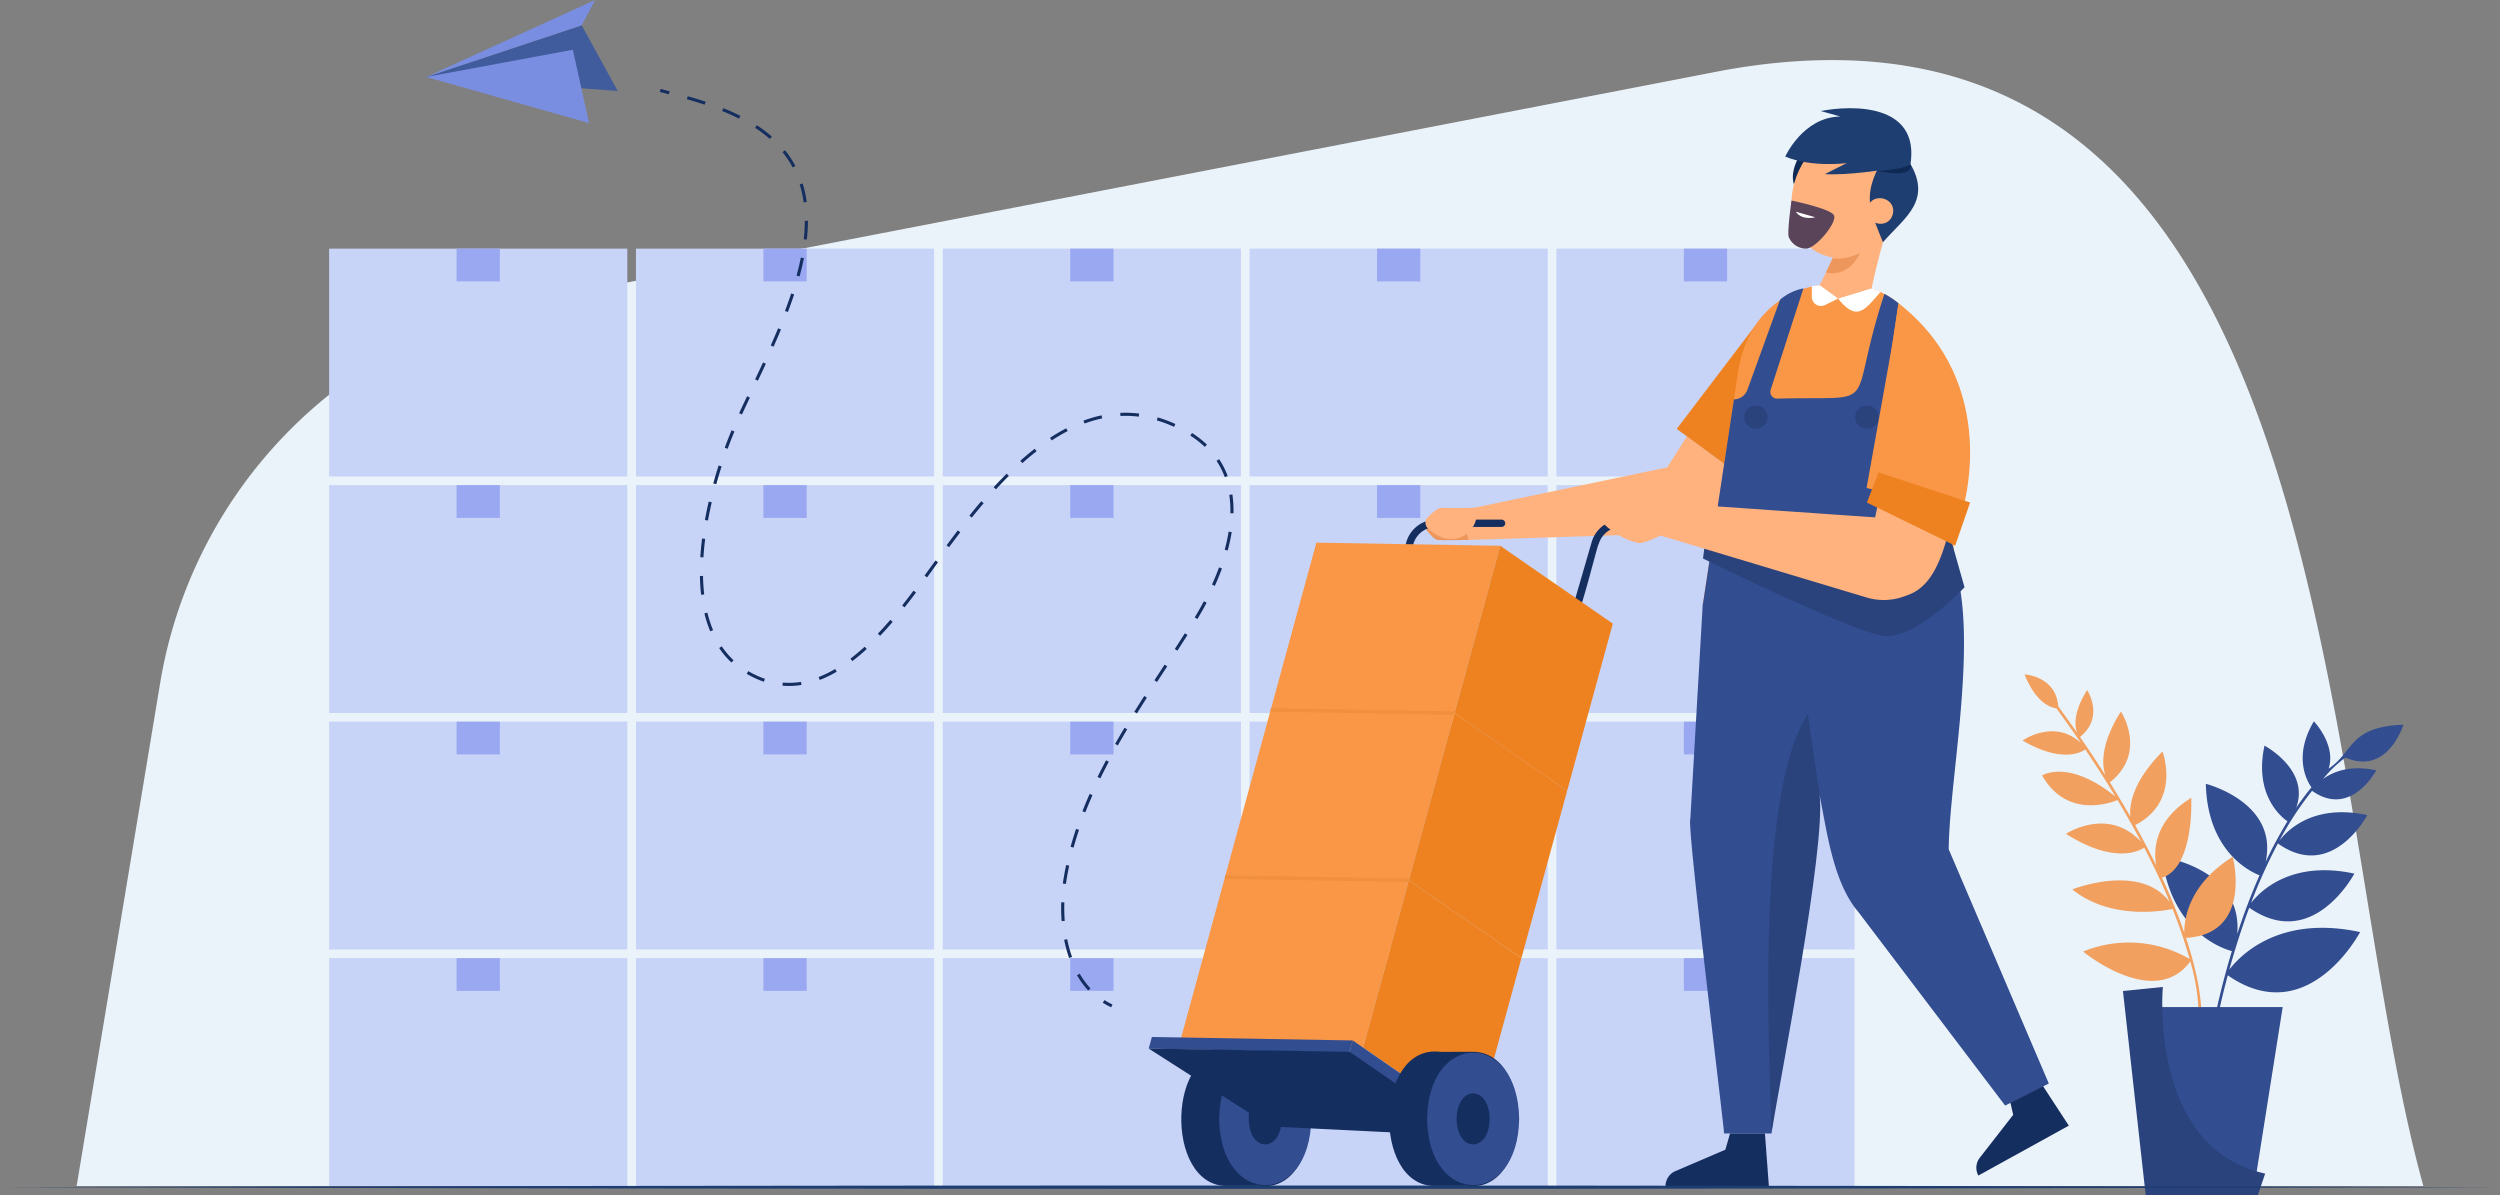 <svg xmlns="http://www.w3.org/2000/svg" width="581.383" height="278" viewBox="0 0 581.383 278"><rect x="0" y="0" width="581.383" height="278" fill="#808080" stroke="none"/><g id="especifica-transporte" transform="translate(-9380.324 -6857.999)"><path id="Trazado_6626" data-name="Trazado 6626" d="M108.585,324H654.322c-25.1-90.392-17.822-285.3-162.456-259.5,0,0-277.316,53.653-277.316,53.653a108.649,108.649,0,0,0-86.542,88.873Z" transform="translate(9289.563 6809.806)" fill="#ebf3fa"></path><g id="Grupo_1435" data-name="Grupo 1435" transform="translate(9456.862 6915.819)"><rect id="Rect&#xE1;ngulo_4076" data-name="Rect&#xE1;ngulo 4076" width="69.347" height="52.99" transform="translate(0 165)" fill="#c8d3f8"></rect><rect id="Rect&#xE1;ngulo_4078" data-name="Rect&#xE1;ngulo 4078" width="69.347" height="52.99" transform="translate(71.351 165)" fill="#c8d3f8"></rect><rect id="Rect&#xE1;ngulo_4080" data-name="Rect&#xE1;ngulo 4080" width="69.347" height="52.99" transform="translate(142.702 165)" fill="#c8d3f8"></rect><rect id="Rect&#xE1;ngulo_4082" data-name="Rect&#xE1;ngulo 4082" width="69.347" height="52.99" transform="translate(214.053 165)" fill="#c8d3f8"></rect><rect id="Rect&#xE1;ngulo_4084" data-name="Rect&#xE1;ngulo 4084" width="69.347" height="52.99" transform="translate(285.404 165)" fill="#c8d3f8"></rect><rect id="Rect&#xE1;ngulo_4086" data-name="Rect&#xE1;ngulo 4086" width="69.347" height="52.99" transform="translate(0 110)" fill="#c8d3f8"></rect><rect id="Rect&#xE1;ngulo_4088" data-name="Rect&#xE1;ngulo 4088" width="69.347" height="52.99" transform="translate(71.351 110)" fill="#c8d3f8"></rect><rect id="Rect&#xE1;ngulo_4090" data-name="Rect&#xE1;ngulo 4090" width="69.347" height="52.99" transform="translate(142.702 110)" fill="#c8d3f8"></rect><rect id="Rect&#xE1;ngulo_4092" data-name="Rect&#xE1;ngulo 4092" width="69.347" height="52.99" transform="translate(214.053 110)" fill="#c8d3f8"></rect><rect id="Rect&#xE1;ngulo_4094" data-name="Rect&#xE1;ngulo 4094" width="69.347" height="52.99" transform="translate(285.404 110)" fill="#c8d3f8"></rect><rect id="Rect&#xE1;ngulo_4096" data-name="Rect&#xE1;ngulo 4096" width="69.347" height="52.99" transform="translate(0 55)" fill="#c8d3f8"></rect><rect id="Rect&#xE1;ngulo_4098" data-name="Rect&#xE1;ngulo 4098" width="69.347" height="52.99" transform="translate(71.351 55)" fill="#c8d3f8"></rect><rect id="Rect&#xE1;ngulo_4100" data-name="Rect&#xE1;ngulo 4100" width="69.347" height="52.99" transform="translate(142.702 55)" fill="#c8d3f8"></rect><rect id="Rect&#xE1;ngulo_4102" data-name="Rect&#xE1;ngulo 4102" width="69.347" height="52.99" transform="translate(214.053 55)" fill="#c8d3f8"></rect><rect id="Rect&#xE1;ngulo_4104" data-name="Rect&#xE1;ngulo 4104" width="69.347" height="52.99" transform="translate(285.404 55)" fill="#c8d3f8"></rect><rect id="Rect&#xE1;ngulo_4106" data-name="Rect&#xE1;ngulo 4106" width="69.347" height="52.99" transform="translate(0 0)" fill="#c8d3f8"></rect><rect id="Rect&#xE1;ngulo_4108" data-name="Rect&#xE1;ngulo 4108" width="69.347" height="52.99" transform="translate(71.351 0)" fill="#c8d3f8"></rect><rect id="Rect&#xE1;ngulo_4110" data-name="Rect&#xE1;ngulo 4110" width="69.347" height="52.99" transform="translate(142.702 0)" fill="#c8d3f8"></rect><rect id="Rect&#xE1;ngulo_4112" data-name="Rect&#xE1;ngulo 4112" width="69.347" height="52.99" transform="translate(214.053 0)" fill="#c8d3f8"></rect><rect id="Rect&#xE1;ngulo_4114" data-name="Rect&#xE1;ngulo 4114" width="69.347" height="52.99" transform="translate(285.404 0)" fill="#c8d3f8"></rect></g><path id="Trazado_6628" data-name="Trazado 6628" d="M491.866,64.505S214.55,118.159,214.55,118.159a108.649,108.649,0,0,0-86.542,88.873L108.585,324H654.322c-23.563-84.858-18.6-261.826-137.563-261.831a141.766,141.766,0,0,0-24.893,2.331" transform="translate(9289.563 6809.806)" fill="none"></path><rect id="Rect&#xE1;ngulo_4083" data-name="Rect&#xE1;ngulo 4083" width="10.066" height="7.617" transform="translate(9700.556 7080.82)" fill="#cbe3fc"></rect><rect id="Rect&#xE1;ngulo_4093" data-name="Rect&#xE1;ngulo 4093" width="10.066" height="7.617" transform="translate(9700.556 7025.819)" fill="#cbe3fc"></rect><rect id="Rect&#xE1;ngulo_4105" data-name="Rect&#xE1;ngulo 4105" width="10.066" height="7.617" transform="translate(9771.906 6970.819)" fill="#cbe3fc"></rect><g id="Grupo_1436" data-name="Grupo 1436" transform="translate(9486.503 6915.819)"><rect id="Rect&#xE1;ngulo_4077" data-name="Rect&#xE1;ngulo 4077" width="10.066" height="7.617" transform="translate(0 165)" fill="#9aa8f2"></rect><rect id="Rect&#xE1;ngulo_4079" data-name="Rect&#xE1;ngulo 4079" width="10.066" height="7.617" transform="translate(71.351 165)" fill="#9aa8f2"></rect><rect id="Rect&#xE1;ngulo_4081" data-name="Rect&#xE1;ngulo 4081" width="10.066" height="7.617" transform="translate(142.702 165)" fill="#9aa8f2"></rect><rect id="Rect&#xE1;ngulo_4085" data-name="Rect&#xE1;ngulo 4085" width="10.066" height="7.617" transform="translate(285.404 165)" fill="#9aa8f2"></rect><rect id="Rect&#xE1;ngulo_4087" data-name="Rect&#xE1;ngulo 4087" width="10.066" height="7.617" transform="translate(0 110)" fill="#9aa8f2"></rect><rect id="Rect&#xE1;ngulo_4089" data-name="Rect&#xE1;ngulo 4089" width="10.066" height="7.617" transform="translate(71.351 110)" fill="#9aa8f2"></rect><rect id="Rect&#xE1;ngulo_4091" data-name="Rect&#xE1;ngulo 4091" width="10.066" height="7.617" transform="translate(142.702 110)" fill="#9aa8f2"></rect><rect id="Rect&#xE1;ngulo_4095" data-name="Rect&#xE1;ngulo 4095" width="10.066" height="7.617" transform="translate(285.404 110)" fill="#9aa8f2"></rect><rect id="Rect&#xE1;ngulo_4097" data-name="Rect&#xE1;ngulo 4097" width="10.066" height="7.617" transform="translate(0 55)" fill="#9aa8f2"></rect><rect id="Rect&#xE1;ngulo_4099" data-name="Rect&#xE1;ngulo 4099" width="10.066" height="7.617" transform="translate(71.351 55)" fill="#9aa8f2"></rect><rect id="Rect&#xE1;ngulo_4101" data-name="Rect&#xE1;ngulo 4101" width="10.066" height="7.617" transform="translate(142.702 55)" fill="#9aa8f2"></rect><rect id="Rect&#xE1;ngulo_4103" data-name="Rect&#xE1;ngulo 4103" width="10.066" height="7.617" transform="translate(214.053 55)" fill="#9aa8f2"></rect><rect id="Rect&#xE1;ngulo_4107" data-name="Rect&#xE1;ngulo 4107" width="10.066" height="7.617" transform="translate(0 0)" fill="#9aa8f2"></rect><rect id="Rect&#xE1;ngulo_4109" data-name="Rect&#xE1;ngulo 4109" width="10.066" height="7.617" transform="translate(71.351 0)" fill="#9aa8f2"></rect><rect id="Rect&#xE1;ngulo_4111" data-name="Rect&#xE1;ngulo 4111" width="10.066" height="7.617" transform="translate(142.702 0)" fill="#9aa8f2"></rect><rect id="Rect&#xE1;ngulo_4113" data-name="Rect&#xE1;ngulo 4113" width="10.066" height="7.617" transform="translate(214.053 0)" fill="#9aa8f2"></rect><rect id="Rect&#xE1;ngulo_4115" data-name="Rect&#xE1;ngulo 4115" width="10.066" height="7.617" transform="translate(285.404 0)" fill="#9aa8f2"></rect></g><path id="Trazado_6629" data-name="Trazado 6629" d="M2080.947,1122.424l.88,3.824-7.776,9.987a3.77,3.77,0,0,0-.326,4.137l21.035-11.61-6.7-10.262Z" transform="translate(7766.673 5991.007)" fill="#152e60"></path><path id="Trazado_6630" data-name="Trazado 6630" d="M1510.526,542.76s-6.059.119-7.261,0-3.673-3.883-3.673-3.883l11.873-.662Z" transform="translate(8211.341 6440.809)" fill="#ed975d"></path><path id="Trazado_6631" data-name="Trazado 6631" d="M1592.273,451.291l-4.566,7.206-48.129,10.072,1.942,6.813,44.227-1.427c5.14.112,9.776-3.436,13.688-6.367l1.5-9.931Z" transform="translate(8180.346 6508.187)" fill="#ffb27d"></path><path id="Trazado_6632" data-name="Trazado 6632" d="M1888.1,144c-1.019.592-5.784,6.146-4.393,10.462l6.247-7.692Z" transform="translate(7913.795 6746.382)" fill="#0f2955"></path><path id="Trazado_6633" data-name="Trazado 6633" d="M1905.484,158.152c-5.1,18.312-27.506,12.444-22.977-6.015,5.1-18.311,27.505-12.443,22.977,6.015" transform="translate(7914.995 6748.704)" fill="#ffb27d"></path><path id="Trazado_6635" data-name="Trazado 6635" d="M1882.508,152.136c-4.529,18.459,17.878,24.327,22.977,6.016,2.621-10.685-3.782-17.151-10.63-17.151-4.982,0-10.2,3.424-12.347,11.135" transform="translate(7914.994 6748.704)" fill="none"></path><path id="Trazado_6636" data-name="Trazado 6636" d="M1917.505,213.147s-6.774,21.285-6.172,28.275a28.157,28.157,0,0,1-14.2-3.716s9.266-17.26,9.506-21.714Z" transform="translate(7903.189 6692.781)" fill="#ffb27d"></path><path id="Trazado_6637" data-name="Trazado 6637" d="M1919.236,263.048s2.449.6,6.347-1.172c0,0-2.222,5.643-7.915,4.51Z" transform="translate(7887.275 6655.009)" fill="#ed975d"></path><path id="Trazado_6638" data-name="Trazado 6638" d="M1965.8,164.8c-4.512,8.355-2.794,11.13.321,18.882,5.01-5.826,12.021-9.807,5.648-19.4Z" transform="translate(7852.095 6730.654)" fill="#1e3d70"></path><path id="Trazado_6639" data-name="Trazado 6639" d="M1966.242,208.669c-1.02,3.826-6.844,2.3-5.858-1.534,1.02-3.826,6.844-2.3,5.858,1.534" transform="translate(7854.25 6699.16)" fill="#ffb27d"></path><path id="Trazado_6640" data-name="Trazado 6640" d="M1899.156,126.138s-9.281,1.453-14.292,1.088l5.05-2.554s-8.05,1.089-14.284-1.513c0,0,4.116-9.2,12.832-9.321l-4.573-1.271c7.344-1.442,23.089-1.757,20.855,12.44Z" transform="translate(7919.86 6771.256)" fill="#1e3d70"></path><path id="Trazado_6641" data-name="Trazado 6641" d="M1970.7,171.605s5.322-.117,7.735-1.436c0,0,1.167,3.391-7.735,1.436" transform="translate(7846.166 6726.095)" fill="#0f2955"></path><path id="Trazado_6642" data-name="Trazado 6642" d="M1783.451,326.248l-20.07,26.376,12.179,8.948Z" transform="translate(8006.868 6605.112)" fill="#ef8220"></path><path id="Trazado_6643" data-name="Trazado 6643" d="M1798.726,314.294c2.193-14.591,13.332-21.906,25.821-20.286,9.915,0,18.413,8.537,20.192,20.286l5.425,53.768h-59.576Z" transform="translate(7985.78 6630.274)" fill="#f99746"></path><path id="Trazado_6644" data-name="Trazado 6644" d="M1780.164,371.517l.047,0,7.184-47.456a3.407,3.407,0,0,0,3.14-2.245l7.586-20.929a11.8,11.8,0,0,1,5.441-2.641l-7.625,23.587a1.564,1.564,0,0,0,1.517,2.044c25.115-.632,15.845,3.441,24.938-24.344a19.124,19.124,0,0,1,3.282,2.18l-2.621,17.338c-2.1,6.073,12.494,34.017,14.208,39.94,8.071,16.274.225,52.21.086,69.69,0,0,23.28,54.478,23.28,54.478l-10.156,5.122-34.081-44.945c-5.916-6.936-7.3-18.554-9.062-27.182-3.348,6.684-9.931,69.846-11.215,78.615h-11c-.181-3-8.713-71.974-7.855-73.085,0,0,2.9-50.165,2.9-50.165" transform="translate(7996.156 6626.82)" fill="#324d90"></path><path id="Trazado_6645" data-name="Trazado 6645" d="M1869.974,757.358l-2.751-18.927c-12.52,19.069-8.725,82.487-8.464,97.542,2.052-12.775,12.669-66.626,11.215-78.615" transform="translate(7933.511 6285.614)" fill="#2a437d"></path><path id="Trazado_6646" data-name="Trazado 6646" d="M1790.587,551.936s34.164,16.814,41.711,17.96,19.107-11.273,19.107-11.273l-4.012-14.139-17.387,12.229-38.787-9.745Z" transform="translate(7985.78 6435.949)" fill="#2a437d"></path><path id="Trazado_6647" data-name="Trazado 6647" d="M1798.121,300.884l-7.586,20.929a3.407,3.407,0,0,1-3.141,2.245l-7.183,47.456-.047,0s-2.9,50.167-2.9,50.165c-.858,1.111,7.675,70.085,7.856,73.085h11c1.284-8.769,7.867-71.931,11.215-78.615,1.766,8.628,3.146,20.246,9.062,27.181l34.081,44.945,10.156-5.122s-23.281-54.479-23.28-54.478c.139-17.48,7.985-53.415-.086-69.69-1.715-5.924-16.313-33.867-14.209-39.94l2.622-17.338a19.126,19.126,0,0,0-3.283-2.18c-9.093,27.785.177,23.712-24.938,24.344a1.564,1.564,0,0,1-1.517-2.045l7.625-23.587a11.8,11.8,0,0,0-5.441,2.641" transform="translate(7996.157 6626.82)" fill="none"></path><path id="Trazado_6648" data-name="Trazado 6648" d="M1766.826,1172.214l-1.077,3.773-11.634,4.986a3.77,3.77,0,0,0-2.284,3.465h24.026l-.911-12.224Z" transform="translate(8015.821 5949.373)" fill="#152e60"></path><path id="Trazado_6649" data-name="Trazado 6649" d="M1947.933,422.246c.016,3.558,5.427,3.558,5.442,0-.016-3.558-5.427-3.558-5.442,0" transform="translate(7863.815 6532.769)" fill="#2a437d"></path><path id="Trazado_6650" data-name="Trazado 6650" d="M1833.187,422.246c.016,3.558,5.427,3.558,5.442,0-.016-3.558-5.427-3.558-5.442,0" transform="translate(7952.759 6532.769)" fill="#2a437d"></path><path id="Trazado_6651" data-name="Trazado 6651" d="M1965.763,322.859l-6.041,33.757L1982,361.887s9.423-29.37-14.849-48.227Z" transform="translate(7854.677 6614.869)" fill="#f99746"></path><path id="Trazado_6652" data-name="Trazado 6652" d="M1923.347,293.763s-8.49,5.809-12.076-.739c0,0,8.777-1.662,12.076.739" transform="translate(7892.233 6631.3)" fill="#ffb27d"></path><path id="Trazado_6653" data-name="Trazado 6653" d="M1938.116,298.243l-7.792,2.376c4.417,5.548,6.253,2.531,9.858-1.534a11.684,11.684,0,0,0-2.066-.842" transform="translate(7877.465 6626.82)" fill="#fff"></path><path id="Trazado_6654" data-name="Trazado 6654" d="M1909.2,298.071l-3.07,1.5a2.127,2.127,0,0,1-3.059-1.911v-2.473a16.382,16.382,0,0,1,1.845-.229Z" transform="translate(7898.592 6629.368)" fill="#fff"></path><path id="Trazado_6655" data-name="Trazado 6655" d="M1653.695,561.067a.852.852,0,0,1-.814-1.084l5.052-17.405a7.23,7.23,0,0,1,6.91-5.189h15.228a.848.848,0,0,1,0,1.7h-15.228a5.527,5.527,0,0,0-5.282,3.967c-.369.232-4.764,18.914-5.866,18.016" transform="translate(8092.549 6441.449)" fill="#152e60"></path><path id="Trazado_6656" data-name="Trazado 6656" d="M1462.018,561.067a.852.852,0,0,1-.814-1.084l5.052-17.405a7.23,7.23,0,0,1,6.909-5.189h15.228a.848.848,0,0,1,0,1.7h-15.228a5.527,5.527,0,0,0-5.281,3.967c-.37.232-4.764,18.914-5.866,18.016" transform="translate(8241.125 6441.449)" fill="#152e60"></path><path id="Trazado_6657" data-name="Trazado 6657" d="M1270.508,1087.524c-2.511.031-5.022-.023-7.532.019-15.369-2.032-16.051,31.05-1.506,31.183,2.51-.031,5.021.023,7.532-.019,15.368,2.032,16.051-31.05,1.506-31.183" transform="translate(8404.042 6015.074)" fill="#152e60"></path><path id="Trazado_6658" data-name="Trazado 6658" d="M1311.6,1104.068c-.278,20.532-21.13,20.53-21.407,0,.278-20.532,21.13-20.53,21.407,0" transform="translate(8373.656 6014.131)" fill="#324d90"></path><path id="Trazado_6659" data-name="Trazado 6659" d="M1328.4,1136.7c-.1,7.911-7.577,7.91-7.677,0,.1-7.911,7.577-7.91,7.677,0" transform="translate(8349.992 5981.502)" fill="#152e60"></path><path id="Trazado_6660" data-name="Trazado 6660" d="M1291.68,946.794l-42.756-.734,10.631-38.908,42.756.734Z" transform="translate(8405.644 6154.831)" fill="#f99746"></path><path id="Trazado_6661" data-name="Trazado 6661" d="M1465.249,967.426l-26.182-18.1,10.631-38.908,26.182,18.1Z" transform="translate(8258.256 6152.302)" fill="#ef8220"></path><path id="Trazado_6662" data-name="Trazado 6662" d="M1338.957,773.765l-42.756-.734,10.631-38.908,42.756.734Z" transform="translate(8368.997 6288.952)" fill="#f99746"></path><path id="Trazado_6663" data-name="Trazado 6663" d="M1512.526,794.4l-26.182-18.1,10.631-38.908,26.182,18.1Z" transform="translate(8221.609 6286.423)" fill="#ef8220"></path><path id="Trazado_6664" data-name="Trazado 6664" d="M1386.205,600.842l-42.756-.734L1354.08,561.2l42.756.734Z" transform="translate(8332.373 6422.991)" fill="#f99746"></path><path id="Trazado_6665" data-name="Trazado 6665" d="M1559.774,621.474l-26.181-18.1,10.631-38.908,26.181,18.1Z" transform="translate(8184.986 6420.462)" fill="#ef8220"></path><path id="Trazado_6666" data-name="Trazado 6666" d="M1425.581,1076.027l-.788,2.886,28.7,19.426.693-2.536Z" transform="translate(8269.32 6023.93)" fill="#324d90"></path><path id="Trazado_6667" data-name="Trazado 6667" d="M1264.754,1073.264l-.788,2.886-46.655-.994.736-2.693Z" transform="translate(8430.148 6026.693)" fill="#324d90"></path><path id="Trazado_6668" data-name="Trazado 6668" d="M1264.031,1085.191l-46.721-.754,28.3,18.11,47.054,2.31Z" transform="translate(8430.148 6017.411)" fill="#152e60"></path><rect id="Rect&#xE1;ngulo_4118" data-name="Rect&#xE1;ngulo 4118" width="0.821" height="42.762" transform="matrix(0.017, -1, 1, 0.017, 9665.19, 7062.394)" fill="#f08f3c"></rect><rect id="Rect&#xE1;ngulo_4119" data-name="Rect&#xE1;ngulo 4119" width="0.821" height="42.762" transform="translate(9675.815 7023.51) rotate(-89.017)" fill="#f08f3c"></rect><path id="Trazado_6669" data-name="Trazado 6669" d="M1485.56,1087.524c-2.511.031-5.022-.023-7.532.019-15.368-2.032-16.051,31.05-1.506,31.183,2.51-.031,5.021.023,7.531-.019,15.369,2.032,16.052-31.05,1.507-31.183" transform="translate(8237.347 6015.074)" fill="#152e60"></path><path id="Trazado_6670" data-name="Trazado 6670" d="M1526.649,1104.068c-.278,20.532-21.13,20.53-21.407,0,.278-20.532,21.13-20.53,21.407,0" transform="translate(8206.962 6014.131)" fill="#324d90"></path><path id="Trazado_6671" data-name="Trazado 6671" d="M1543.449,1136.7c-.1,7.911-7.577,7.91-7.677,0,.1-7.911,7.577-7.91,7.677,0" transform="translate(8183.296 5981.502)" fill="#152e60"></path><path id="Trazado_6672" data-name="Trazado 6672" d="M1791.136,508.107l-1.252,6.067-49.667-3.453-2.176,7.091L1787.9,532.8a13.859,13.859,0,0,0,9.325-.482c7.768-2.476,9.129-13.545,11.278-20.1Z" transform="translate(8026.51 6464.146)" fill="#ffb27d"></path><path id="Trazado_6673" data-name="Trazado 6673" d="M1960.034,495.551l20.542,10.025,3.469-10.025-21.29-7.014Z" transform="translate(7854.435 6479.316)" fill="#ef8220"></path><path id="Trazado_6674" data-name="Trazado 6674" d="M1789.884,514.173l-49.667-3.453-2.176,7.091L1787.9,532.8a13.859,13.859,0,0,0,9.325-.482c7.768-2.476,9.129-13.546,11.278-20.1l-17.365-4.108Z" transform="translate(8026.51 6464.147)" fill="none"></path><path id="Trazado_6675" data-name="Trazado 6675" d="M1700.6,515.958s-7.528-1.213-8.693-1.213c-2.359,0-6.588,4.061-6.685,5.032s4.483,4.719,8.718,5.506c1.15.213,5.1-1.742,5.1-1.742Z" transform="translate(8067.454 6459.001)" fill="#ffb27d"></path><path id="Trazado_6676" data-name="Trazado 6676" d="M1515.1,525.137c1.9,4.507-4.634,10.831-11.009,4.747a1.853,1.853,0,0,1,.035-2.609c1.007-.992,2.446-2.207,3.392-2.138,1.587.116,7.582,0,7.582,0" transform="translate(8208.257 6450.948)" fill="#ffb27d"></path><path id="Trazado_6677" data-name="Trazado 6677" d="M1879.565,207.418s8.969,1.827,9.86,3.4-4.179,7.777-6.476,7.777a4.375,4.375,0,0,1-4.02-2.693c-.411-1.028.636-8.487.636-8.487" transform="translate(7917.376 6697.222)" fill="#59445a"></path><path id="Trazado_6678" data-name="Trazado 6678" d="M1886.5,218.941l4.571,1.295s-3.115.849-4.571-1.295" transform="translate(7911.432 6688.29)" fill="#fff"></path><path id="Trazado_6679" data-name="Trazado 6679" d="M2307.793,754.419c9.919,4.253,13.484-7.649,13.484-7.649-12.714.473-11.487,6.289-17.385,10.216,1.818-5.511-3.428-11-3.428-11-4.887,8.216-1.582,13.927-.567,15.358-1.246,1.517-2.432,3.113-3.557,4.767,3.27-8.869-7.361-14.467-7.361-14.467-2.5,11.558,4.008,16.682,5.341,17.595a99.938,99.938,0,0,0-5.078,9.44c3.048-13.874-13.906-18.161-13.906-18.161.376,15.782,10.369,20.46,12.485,21.275a145.832,145.832,0,0,0-5.183,13.669c1.361-15.323-17.529-17.967-17.529-17.967,2.3,17.292,13.822,21.269,16.288,21.927a181.325,181.325,0,0,0-5.01,20.9l.615.1c.014-.091,1.054-6.475,3.44-15.364,18.648,12.967,30.771-10.055,30.771-10.055-18.785-4.067-27.89,5.433-30.408,8.72,1.207-4.395,2.859-9.669,4.631-14.391,14.808,10.363,24.438-7.926,24.438-7.926-14.708-3.185-21.927,4.13-24.019,6.816a123.253,123.253,0,0,1,6.238-13.834c12.595,8.983,20.795-6.594,20.795-6.594-12.893-2.792-18.97,3.963-20.47,5.993a77.056,77.056,0,0,1,7.626-11.641c9.04,6.417,14.924-4.759,14.924-4.759-6.083-1.317-10.056.322-12.374,2.018a27.528,27.528,0,0,1,5.2-4.982" transform="translate(7617.96 6279.757)" fill="#324d90"></path><path id="Trazado_6680" data-name="Trazado 6680" d="M2169.942,739.932c-10.34,6.46-11.3,14.62-11.26,17.662A134.527,134.527,0,0,0,2153.5,744.8c7.614-2.464,6.795-18.589,6.795-18.589-8.444,5.235-8.815,11.916-8.159,15.719-1.543-3.173-3.185-6.3-4.89-9.366,10.8-5.565,6.361-17.125,6.361-17.125-6.957,7.051-7.743,12.357-7.469,15.159-1.556-2.727-3.154-5.391-4.766-7.975,8.818-6.983,2.573-16.48,2.573-16.48-4.8,7.6-4.417,12.43-3.622,14.814-1.972-3.108-3.954-6.089-5.895-8.9,5.8-4.639,1.66-10.907,1.66-10.907-3.231,5.139-2.9,8.364-2.351,9.91-1.492-2.144-2.955-4.187-4.364-6.111-.555-7.1-7.837-7.421-7.837-7.421,2.7,6.705,6.161,7.731,7.4,7.877,1.822,2.487,3.732,5.176,5.678,8.022-6.262-5.706-13.54-.528-13.54-.528,9,5.231,13.531,2.8,14.579,2.059,2.332,3.46,4.7,7.138,7.019,10.973-10.959-8.863-17.053-4.91-17.053-4.91,5.677,9.949,15.626,6.494,17.537,5.714,1.89,3.155,3.74,6.411,5.5,9.736-7.67-8.348-17.5-1.883-17.5-1.883,11.164,7.05,16.956,4.052,18.2,3.215,2.158,4.147,4.17,8.391,5.946,12.665-6.8-9.248-22.675-2.957-22.675-2.957,8.916,7.212,21.241,4.995,23.324,4.553a110.184,110.184,0,0,1,3.965,11.627,28.016,28.016,0,0,0-24.765-1.721s16.534,13.654,24.924,2.3a47.057,47.057,0,0,1,1.871,10.595h.622c0-.059-.037-5.629-3.488-16.079,15.647-.894,10.856-18.859,10.856-18.859" transform="translate(7729.608 6317.32)" fill="#f1a05f"></path><path id="Trazado_6681" data-name="Trazado 6681" d="M2234.106,1041.482h35.074l-6.639,42h-21.1Z" transform="translate(7641.992 6050.707)" fill="#324d90"></path><path id="Trazado_6682" data-name="Trazado 6682" d="M2234.157,1020.709s-3.452,37.394,23.794,43.407l-1.726,5.073h-26.05l-5.3-47.541Z" transform="translate(7649.144 6066.81)" fill="#2a437d"></path><path id="Trazado_6683" data-name="Trazado 6683" d="M2234.106,1041.482l7.335,42h21.1l6.639-42Z" transform="translate(7641.992 6050.708)" fill="none"></path><path id="Trazado_6684" data-name="Trazado 6684" d="M1171.8,1035.963a17.126,17.126,0,0,1-1.949-1.064l.388-.612a16.348,16.348,0,0,0,1.865,1.019Z" transform="translate(8466.932 6056.285)" fill="#152e60"></path><path id="Trazado_6685" data-name="Trazado 6685" d="M833.048,307.49a19.743,19.743,0,0,1-2.608-3.56l.628-.362A19,19,0,0,0,833.58,307Zm-4.439-7.562a30.288,30.288,0,0,1-1.157-4.236l.711-.141a29.589,29.589,0,0,0,1.129,4.134Zm-1.743-8.581a41.025,41.025,0,0,1-.089-4.379l.725.023a40.294,40.294,0,0,0,.087,4.3Zm1-8.645-.719-.1c.2-1.446.47-2.871.772-4.3l.709.152c-.3,1.411-.568,2.817-.762,4.245m1.787-8.442-.7-.192c.378-1.377.806-2.781,1.27-4.172l.688.23c-.46,1.379-.884,2.77-1.259,4.135m2.73-8.2-.675-.263c.515-1.322,1.078-2.676,1.674-4.023l.663.293c-.591,1.338-1.15,2.681-1.662,3.994m3.49-7.917-.651-.319c.618-1.263,1.285-2.567,1.982-3.877l.64.34c-.693,1.3-1.356,2.6-1.97,3.856m4.06-7.651-.63-.358c.686-1.206,1.424-2.469,2.195-3.757l.622.372c-.768,1.282-1.5,2.542-2.186,3.743m4.448-7.443-.615-.383c.718-1.152,1.477-2.355,2.322-3.675l.611.391c-.843,1.318-1.6,2.518-2.318,3.668m-80.908-6.387c-.505,0-1.017-.022-1.521-.065l.062-.722a17.336,17.336,0,0,0,4.236-.161l.115.716a18.381,18.381,0,0,1-2.892.233m85.578-.929-.608-.395c.782-1.2,1.585-2.435,2.37-3.64l.607.4c-.785,1.205-1.587,2.435-2.37,3.639m-91.422-.053a21.8,21.8,0,0,1-4-1.85l.367-.625a21.061,21.061,0,0,0,3.868,1.789Zm12.987-.416-.261-.676a26.522,26.522,0,0,0,3.845-1.876l.367.625a27.267,27.267,0,0,1-3.951,1.927m-20.533-4.06a19.583,19.583,0,0,1-2.858-3.363l.6-.4a18.875,18.875,0,0,0,2.752,3.238Zm28.116-.323-.44-.576c1.083-.826,2.192-1.76,3.3-2.775l.49.534c-1.122,1.03-2.249,1.977-3.349,2.817m75.59-2.43-.609-.394c.869-1.343,1.635-2.539,2.343-3.654l.612.389c-.709,1.117-1.476,2.314-2.346,3.659M784.655,225l-.525-.5c.944-.992,1.918-2.074,2.9-3.215l.55.472c-.986,1.151-1.969,2.242-2.921,3.243m-39.514-1.04a27.988,27.988,0,0,1-1.356-4.181l.7-.171a27.271,27.271,0,0,0,1.321,4.072ZM858.435,221.1l-.62-.376c.75-1.24,1.467-2.506,2.13-3.761l.641.339c-.67,1.268-1.393,2.546-2.151,3.8m-68.092-2.713-.568-.45c.841-1.062,1.705-2.187,2.641-3.439l.581.434c-.94,1.257-1.808,2.387-2.654,3.455m-47.315-2.931c-.16-1.389-.254-2.859-.281-4.368l.725-.013c.026,1.486.119,2.932.276,4.3ZM862.5,213.383l-.661-.3c.6-1.341,1.153-2.686,1.633-4l.681.249c-.486,1.327-1.042,2.688-1.653,4.045m-66.931-1.957-.587-.426c.761-1.05,1.79-2.474,2.549-3.52l.587.426c-.755,1.04-1.792,2.476-2.549,3.52m-52-4.66-.724-.043c.084-1.4.221-2.867.406-4.347l.719.09c-.183,1.465-.318,2.912-.4,4.3m121.919-1.6-.7-.19a40.725,40.725,0,0,0,.913-4.2l.716.114a41.4,41.4,0,0,1-.929,4.28m-64.8-.769-.583-.431c.93-1.257,1.785-2.395,2.616-3.478l.576.441c-.828,1.08-1.681,2.215-2.609,3.469m-56.061-6.21-.714-.129c.253-1.4.548-2.837.879-4.273l.706.162c-.328,1.425-.621,2.852-.872,4.239m61.345-.673-.565-.454c.939-1.168,1.873-2.3,2.776-3.357l.552.471c-.9,1.053-1.829,2.177-2.763,3.34m60.859-1-.725-.017a25.3,25.3,0,0,0-.246-4.27l.717-.105a25.932,25.932,0,0,1,.253,4.393M811.6,190.933l-.534-.491c1.011-1.1,2.027-2.159,3.02-3.147l.511.514c-.985.98-1.993,2.031-3,3.124m-65.043-1.177-.7-.193c.383-1.387.8-2.793,1.246-4.177l.691.221c-.441,1.375-.857,2.771-1.237,4.149m118.258-1.651a18.407,18.407,0,0,0-1.921-3.788l.6-.4a19.137,19.137,0,0,1,2,3.938Zm-47.073-3.264-.483-.541c1.118-1,2.246-1.939,3.352-2.8l.445.572c-1.093.851-2.209,1.783-3.315,2.769M749.2,181.512l-.681-.249c.513-1.4,1.049-2.766,1.592-4.06l.668.28c-.539,1.284-1.07,2.64-1.579,4.029m110.957-.448a22.539,22.539,0,0,0-3.362-2.624l.392-.61a23.242,23.242,0,0,1,3.471,2.709Zm-35.594-1.5-.4-.607a43.555,43.555,0,0,1,3.776-2.214l.333.644a42.881,42.881,0,0,0-3.713,2.177m28.46-3.158a29.892,29.892,0,0,0-4.015-1.5l.2-.7a30.589,30.589,0,0,1,4.113,1.537Zm-20.824-.765-.252-.68a30.463,30.463,0,0,1,4.211-1.233l.152.709a29.659,29.659,0,0,0-4.111,1.2m12.619-1.6a25.237,25.237,0,0,0-4.272-.157l-.035-.724a25.978,25.978,0,0,1,4.394.162Zm-92.282-.514-.659-.3c.642-1.4,1.324-2.838,1.845-3.939l.655.311c-.521,1.1-1.2,2.538-1.842,3.931m3.707-7.856-.655-.31c.74-1.56,1.309-2.773,1.845-3.93l.658.3c-.537,1.16-1.107,2.374-1.848,3.936m3.645-7.9-.663-.294c.622-1.4,1.182-2.708,1.71-3.984l.67.277c-.531,1.282-1.093,2.59-1.717,4m3.322-8.052-.678-.255c.527-1.4,1.013-2.772,1.445-4.081l.689.227c-.435,1.318-.924,2.7-1.455,4.109m2.715-8.287-.7-.19c.391-1.44.726-2.854,1-4.2l.711.142c-.273,1.364-.612,2.794-1.008,4.25m1.688-8.57-.72-.081a39.472,39.472,0,0,0,.253-4.294h.725a40.185,40.185,0,0,1-.258,4.373m-.742-8.656a25.883,25.883,0,0,0-.918-4.177l.692-.215a26.58,26.58,0,0,1,.944,4.295Zm-2.556-8.118a22.638,22.638,0,0,0-2.35-3.56l.565-.454a23.387,23.387,0,0,1,2.426,3.674ZM759,109.447a29.715,29.715,0,0,0-3.421-2.581l.4-.608a30.432,30.432,0,0,1,3.5,2.644Zm-7.155-4.716c-1.223-.618-2.545-1.214-3.93-1.771l.271-.673c1.4.565,2.745,1.17,3.986,1.8Zm-7.988-3.25c-1.268-.42-2.622-.834-4.138-1.266l.2-.7c1.526.435,2.889.852,4.167,1.275Z" transform="translate(8800.343 6780.859)" fill="#152e60"></path><path id="Trazado_6686" data-name="Trazado 6686" d="M713.787,93.237q-1.053-.276-2.1-.547l.181-.7q1.052.272,2.106.548Z" transform="translate(8822.078 6786.696)" fill="#152e60"></path><path id="Trazado_6687" data-name="Trazado 6687" d="M506.26,26.141,470.1,38.16l44.547,3.264Z" transform="translate(9009.336 6837.736)" fill="#405c9c"></path><path id="Trazado_6688" data-name="Trazado 6688" d="M470.1,57.782l34.106-6.327,3.769,17.05Z" transform="translate(9009.336 6818.115)" fill="#7a8ee1"></path><path id="Trazado_6689" data-name="Trazado 6689" d="M506.26,5.877,509.386,0,470.1,17.9Z" transform="translate(9009.336 6858)" fill="#7a8ee1"></path><path id="Trazado_6690" data-name="Trazado 6690" d="M29.324,1226.436c190.952-.523,390.433-.527,581.383,0-190.952.528-390.433.523-581.383,0" transform="translate(9351 5907.648)" fill="#1e3d70"></path></g></svg>